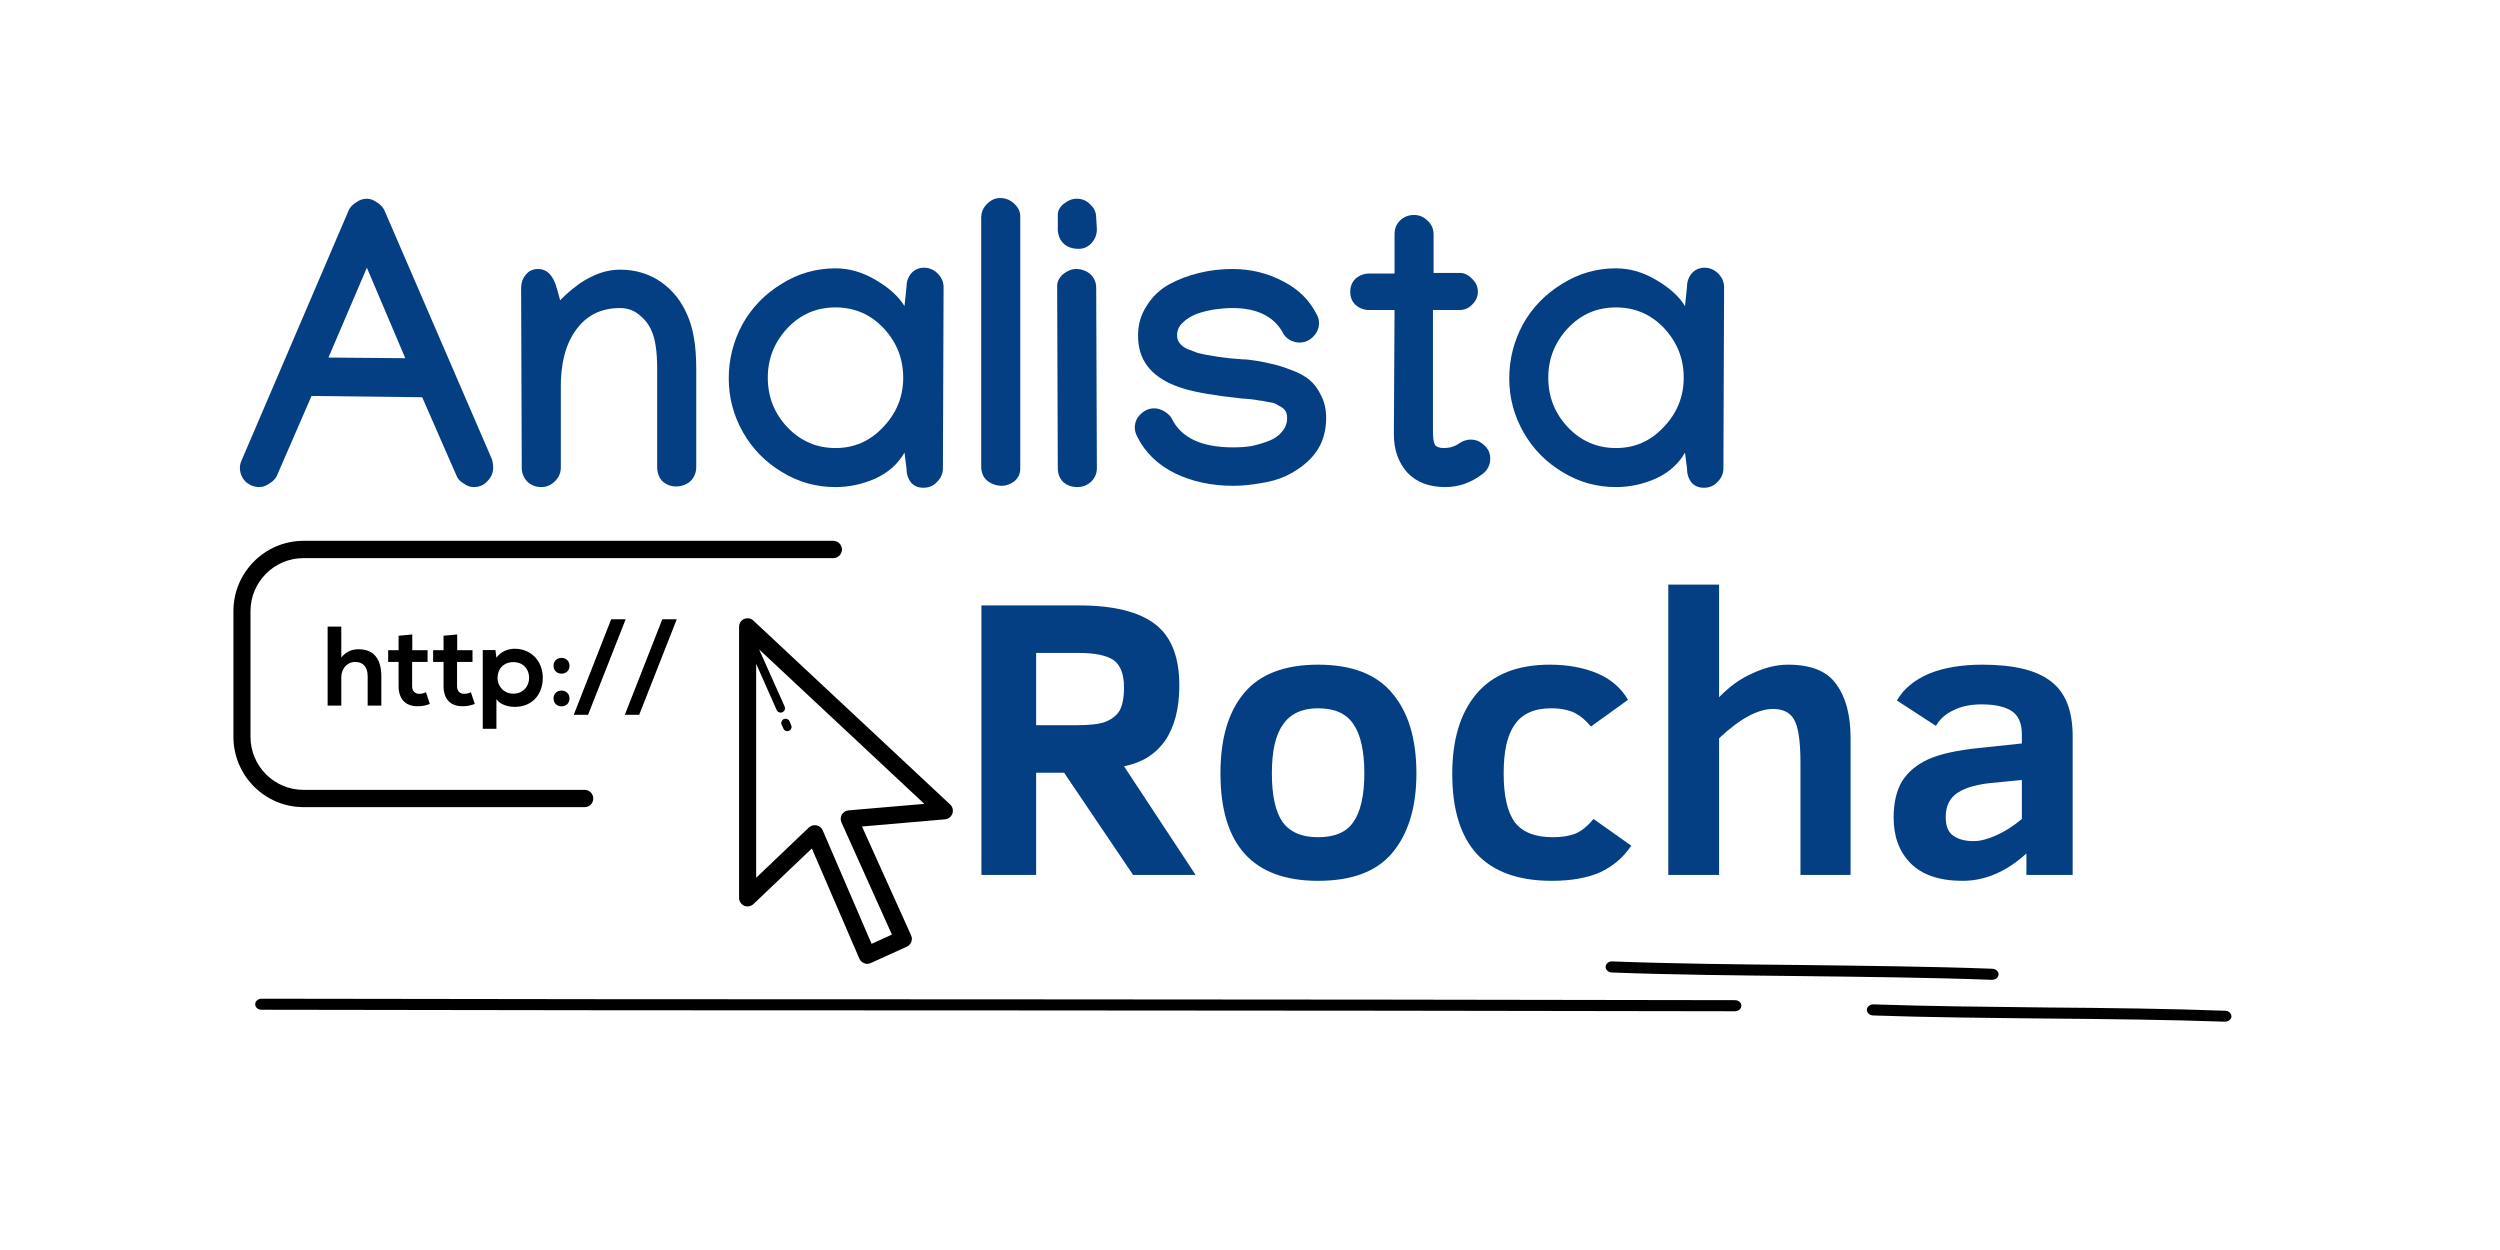 <svg xmlns="http://www.w3.org/2000/svg" xmlns:xlink="http://www.w3.org/1999/xlink" width="80" zoomAndPan="magnify" viewBox="0 0 60 30" height="40" preserveAspectRatio="xMidYMid meet" version="1.0"><defs><g/><clipPath id="a607997eab"><path d="M 5.523 12.98 L 22.945 12.98 L 22.945 23.145 L 5.523 23.145 Z M 5.523 12.98 " clip-rule="nonzero"/></clipPath><clipPath id="69dccccbde"><path d="M 6 23.074 L 42 23.074 L 42 24.527 L 6 24.527 Z M 6 23.074 " clip-rule="nonzero"/></clipPath><clipPath id="b15cb77916"><path d="M 38 23.074 L 48 23.074 L 48 24 L 38 24 Z M 38 23.074 " clip-rule="nonzero"/></clipPath><clipPath id="96698cdc03"><path d="M 44 24 L 54 24 L 54 24.527 L 44 24.527 Z M 44 24 " clip-rule="nonzero"/></clipPath></defs><g clip-path="url(#a607997eab)"><path fill="#000000" d="M 7.285 12.98 C 6.355 12.98 5.602 13.738 5.602 14.668 L 5.602 17.684 C 5.602 18.613 6.355 19.371 7.285 19.371 L 14.035 19.371 C 14.148 19.371 14.238 19.277 14.238 19.164 C 14.238 19.051 14.148 18.957 14.035 18.957 L 7.285 18.957 C 6.582 18.957 6.012 18.387 6.012 17.684 L 6.012 14.668 C 6.012 13.965 6.582 13.395 7.285 13.395 L 20 13.395 C 20.113 13.395 20.207 13.301 20.207 13.188 C 20.207 13.074 20.113 12.98 20 12.98 Z M 17.918 14.84 C 17.898 14.84 17.879 14.848 17.859 14.855 C 17.785 14.887 17.738 14.961 17.738 15.043 L 17.738 21.547 C 17.738 21.629 17.785 21.703 17.859 21.738 C 17.938 21.77 18.023 21.754 18.086 21.695 L 19.484 20.363 L 20.625 23.008 C 20.648 23.059 20.688 23.098 20.742 23.117 C 20.766 23.129 20.789 23.133 20.812 23.133 C 20.844 23.133 20.871 23.125 20.898 23.113 L 21.766 22.719 C 21.867 22.672 21.914 22.551 21.867 22.449 L 20.688 19.836 L 22.68 19.664 C 22.762 19.656 22.832 19.602 22.859 19.523 C 22.883 19.449 22.863 19.363 22.805 19.309 L 18.082 14.895 C 18.039 14.852 17.977 14.832 17.918 14.84 Z M 14.668 14.863 L 13.77 17.156 L 14.113 17.156 L 15.016 14.863 Z M 15.895 14.863 L 14.996 17.156 L 15.34 17.156 L 16.242 14.863 Z M 7.863 15.039 L 7.863 16.934 L 8.191 16.934 L 8.191 16.254 C 8.191 16.051 8.328 15.887 8.523 15.887 C 8.699 15.887 8.824 15.988 8.824 16.234 L 8.824 16.934 L 9.152 16.934 L 9.152 16.23 C 9.152 15.84 8.988 15.582 8.609 15.582 C 8.457 15.582 8.312 15.629 8.191 15.781 L 8.191 15.039 Z M 9.895 15.227 L 9.566 15.258 L 9.566 15.605 L 9.316 15.605 L 9.316 15.887 L 9.566 15.887 L 9.566 16.465 C 9.566 16.797 9.754 16.961 10.043 16.949 C 10.145 16.949 10.223 16.93 10.316 16.895 L 10.223 16.613 C 10.176 16.637 10.117 16.652 10.066 16.652 C 9.961 16.652 9.891 16.59 9.891 16.465 L 9.891 15.887 L 10.262 15.887 L 10.262 15.605 L 9.895 15.605 Z M 10.973 15.227 L 10.645 15.258 L 10.645 15.605 L 10.395 15.605 L 10.395 15.887 L 10.645 15.887 L 10.645 16.465 C 10.645 16.797 10.832 16.961 11.121 16.949 C 11.219 16.949 11.297 16.93 11.395 16.895 L 11.301 16.613 C 11.254 16.637 11.195 16.652 11.141 16.652 C 11.039 16.652 10.969 16.59 10.969 16.465 L 10.969 15.887 L 11.34 15.887 L 11.34 15.605 L 10.973 15.605 Z M 12.348 15.57 C 12.195 15.57 12.016 15.637 11.914 15.785 L 11.891 15.602 L 11.586 15.602 L 11.586 17.492 L 11.914 17.492 L 11.914 16.777 C 12.008 16.922 12.215 16.965 12.355 16.965 C 12.781 16.965 13.027 16.656 13.027 16.27 C 13.027 15.875 12.758 15.57 12.348 15.57 Z M 18.219 15.586 L 22.184 19.293 L 20.363 19.449 C 20.297 19.457 20.238 19.492 20.203 19.551 C 20.172 19.609 20.168 19.68 20.195 19.738 L 21.406 22.43 L 20.918 22.652 L 19.746 19.93 C 19.719 19.867 19.664 19.82 19.598 19.809 C 19.582 19.805 19.57 19.805 19.555 19.805 C 19.504 19.805 19.453 19.824 19.414 19.859 L 18.148 21.066 L 18.148 15.93 L 18.641 17.043 C 18.66 17.082 18.695 17.102 18.734 17.102 C 18.75 17.102 18.766 17.102 18.777 17.094 C 18.832 17.07 18.852 17.012 18.832 16.957 Z M 13.477 15.789 C 13.379 15.789 13.285 15.852 13.285 15.98 C 13.285 16.23 13.668 16.23 13.668 15.98 C 13.668 15.852 13.57 15.789 13.477 15.789 Z M 12.32 15.891 C 12.559 15.891 12.699 16.059 12.699 16.27 C 12.699 16.477 12.547 16.648 12.32 16.648 C 12.098 16.648 11.941 16.477 11.941 16.27 C 11.941 16.059 12.082 15.891 12.32 15.891 Z M 13.477 16.574 C 13.379 16.574 13.285 16.637 13.285 16.762 C 13.285 17.016 13.668 17.016 13.668 16.762 C 13.668 16.637 13.57 16.574 13.477 16.574 Z M 18.855 17.25 C 18.84 17.25 18.828 17.25 18.812 17.258 C 18.762 17.281 18.738 17.34 18.758 17.391 L 18.801 17.484 C 18.816 17.527 18.855 17.547 18.895 17.547 C 18.906 17.547 18.922 17.547 18.934 17.539 C 18.988 17.52 19.012 17.457 18.988 17.406 L 18.949 17.312 C 18.934 17.273 18.895 17.25 18.855 17.25 Z M 18.855 17.25 " fill-opacity="1" fill-rule="nonzero"/></g><g clip-path="url(#69dccccbde)"><path fill="#000000" d="M 41.637 24.27 C 36.531 24.258 30.137 24.254 23.953 24.25 C 17.77 24.25 11.375 24.246 6.277 24.234 C 6.191 24.234 6.125 24.176 6.125 24.102 C 6.125 24.027 6.195 23.969 6.281 23.969 C 11.379 23.98 17.77 23.984 23.953 23.984 C 30.141 23.988 36.535 23.992 41.637 24.004 C 41.723 24.004 41.793 24.062 41.793 24.137 C 41.793 24.211 41.723 24.27 41.637 24.27 Z M 41.637 24.27 " fill-opacity="1" fill-rule="nonzero"/></g><g clip-path="url(#b15cb77916)"><path fill="#000000" d="M 47.809 23.516 C 47.805 23.516 47.805 23.516 47.801 23.516 C 46.344 23.461 44.758 23.445 43.223 23.426 C 41.703 23.41 40.129 23.395 38.684 23.34 C 38.598 23.336 38.531 23.273 38.535 23.203 C 38.539 23.129 38.613 23.066 38.695 23.074 C 40.137 23.129 41.707 23.145 43.227 23.16 C 44.766 23.18 46.355 23.195 47.816 23.25 C 47.902 23.254 47.969 23.316 47.965 23.391 C 47.961 23.461 47.891 23.516 47.809 23.516 Z M 47.809 23.516 " fill-opacity="1" fill-rule="nonzero"/></g><g clip-path="url(#96698cdc03)"><path fill="#000000" d="M 53.398 24.52 C 53.395 24.52 53.395 24.52 53.391 24.52 C 52.043 24.473 50.574 24.457 49.152 24.445 C 47.746 24.43 46.289 24.418 44.953 24.371 C 44.867 24.367 44.801 24.305 44.805 24.23 C 44.809 24.16 44.879 24.102 44.965 24.105 C 46.297 24.152 47.75 24.164 49.156 24.18 C 50.582 24.191 52.051 24.207 53.402 24.258 C 53.488 24.258 53.555 24.32 53.555 24.395 C 53.551 24.465 53.48 24.52 53.398 24.52 Z M 53.398 24.52 " fill-opacity="1" fill-rule="nonzero"/></g><g fill="#043f83" fill-opacity="1"><g transform="translate(5.524, 11.581)"><g><path d="M 2.844 -6.531 C 2.875 -6.602 2.93 -6.664 3.016 -6.719 C 3.098 -6.781 3.188 -6.812 3.281 -6.812 C 3.363 -6.812 3.445 -6.781 3.531 -6.719 C 3.613 -6.664 3.672 -6.602 3.703 -6.531 L 6.281 -0.562 C 6.301 -0.5 6.312 -0.43 6.312 -0.359 C 6.312 -0.234 6.266 -0.125 6.172 -0.031 C 6.086 0.062 5.977 0.109 5.844 0.109 C 5.758 0.109 5.676 0.078 5.594 0.016 C 5.508 -0.035 5.453 -0.102 5.422 -0.188 L 4.609 -2.047 L 1.953 -2.078 L 1.125 -0.172 C 1.094 -0.098 1.035 -0.035 0.953 0.016 C 0.867 0.078 0.785 0.109 0.703 0.109 C 0.578 0.109 0.469 0.066 0.375 -0.016 C 0.281 -0.109 0.234 -0.223 0.234 -0.359 C 0.234 -0.422 0.25 -0.484 0.281 -0.547 Z M 3.281 -5.156 L 2.359 -3 L 4.203 -2.984 Z M 3.281 -5.156 "/></g></g></g><g fill="#043f83" fill-opacity="1"><g transform="translate(12.069, 11.581)"><g><path d="M 1.375 -4.375 C 1.52 -4.52 1.648 -4.633 1.766 -4.719 C 1.879 -4.812 2.031 -4.898 2.219 -4.984 C 2.414 -5.066 2.613 -5.109 2.812 -5.109 C 3.188 -5.109 3.516 -5.008 3.797 -4.812 C 4.078 -4.613 4.285 -4.352 4.422 -4.031 C 4.566 -3.719 4.641 -3.285 4.641 -2.734 L 4.641 -0.375 C 4.641 -0.238 4.594 -0.125 4.5 -0.031 C 4.406 0.051 4.289 0.094 4.156 0.094 C 4.031 0.094 3.922 0.051 3.828 -0.031 C 3.742 -0.125 3.703 -0.238 3.703 -0.375 L 3.703 -2.734 C 3.703 -3.148 3.656 -3.457 3.562 -3.656 C 3.5 -3.801 3.398 -3.926 3.266 -4.031 C 3.141 -4.133 2.988 -4.188 2.812 -4.188 C 2.352 -4.188 2 -4.008 1.75 -3.656 C 1.5 -3.312 1.379 -2.832 1.391 -2.219 L 1.391 -0.359 C 1.391 -0.234 1.344 -0.125 1.25 -0.031 C 1.156 0.062 1.047 0.109 0.922 0.109 C 0.785 0.109 0.672 0.062 0.578 -0.031 C 0.492 -0.125 0.453 -0.234 0.453 -0.359 L 0.438 -4.656 C 0.438 -4.789 0.473 -4.898 0.547 -4.984 C 0.617 -5.078 0.719 -5.125 0.844 -5.125 C 1.062 -5.125 1.211 -4.969 1.297 -4.656 Z M 1.375 -4.375 "/></g></g></g><g fill="#043f83" fill-opacity="1"><g transform="translate(17.146, 11.581)"><g><path d="M 2.906 -5.141 C 3.238 -5.141 3.562 -5.047 3.875 -4.859 C 4.195 -4.672 4.426 -4.461 4.562 -4.234 L 4.609 -4.688 C 4.609 -4.812 4.645 -4.922 4.719 -5.016 C 4.801 -5.109 4.906 -5.156 5.031 -5.156 C 5.156 -5.156 5.266 -5.109 5.359 -5.016 C 5.453 -4.922 5.5 -4.812 5.5 -4.688 L 5.5 -4.672 L 5.484 -0.344 C 5.484 -0.219 5.438 -0.109 5.344 -0.016 C 5.258 0.078 5.148 0.125 5.016 0.125 C 4.891 0.125 4.789 0.082 4.719 0 C 4.645 -0.094 4.609 -0.207 4.609 -0.344 L 4.562 -0.719 C 4.406 -0.445 4.172 -0.238 3.859 -0.094 C 3.555 0.039 3.238 0.109 2.906 0.109 C 2.445 0.109 2.02 -0.008 1.625 -0.25 C 1.227 -0.488 0.914 -0.805 0.688 -1.203 C 0.457 -1.609 0.344 -2.039 0.344 -2.5 C 0.344 -2.957 0.453 -3.391 0.672 -3.797 C 0.898 -4.203 1.211 -4.523 1.609 -4.766 C 2.004 -5.016 2.438 -5.141 2.906 -5.141 Z M 4.531 -2.516 C 4.531 -2.973 4.375 -3.367 4.062 -3.703 C 3.75 -4.035 3.363 -4.203 2.906 -4.203 C 2.445 -4.203 2.062 -4.035 1.75 -3.703 C 1.438 -3.367 1.281 -2.973 1.281 -2.516 C 1.281 -2.055 1.438 -1.66 1.75 -1.328 C 2.07 -0.992 2.457 -0.828 2.906 -0.828 C 3.352 -0.828 3.734 -0.992 4.047 -1.328 C 4.367 -1.66 4.531 -2.055 4.531 -2.516 Z M 4.531 -2.516 "/></g></g></g><g fill="#043f83" fill-opacity="1"><g transform="translate(23.111, 11.581)"><g><path d="M 0.891 -6.828 C 1.035 -6.828 1.156 -6.773 1.25 -6.672 C 1.344 -6.578 1.383 -6.473 1.375 -6.359 L 1.375 -0.328 C 1.375 -0.211 1.328 -0.113 1.234 -0.031 C 1.141 0.039 1.039 0.078 0.938 0.078 C 0.801 0.078 0.68 0.035 0.578 -0.047 C 0.484 -0.129 0.438 -0.242 0.438 -0.391 L 0.438 -6.359 C 0.438 -6.473 0.477 -6.578 0.562 -6.672 C 0.656 -6.773 0.766 -6.828 0.891 -6.828 Z M 0.891 -6.828 "/></g></g></g><g fill="#043f83" fill-opacity="1"><g transform="translate(24.934, 11.581)"><g><path d="M 0.953 -5.609 C 0.805 -5.609 0.688 -5.648 0.594 -5.734 C 0.508 -5.816 0.461 -5.926 0.453 -6.062 L 0.453 -6.422 C 0.453 -6.523 0.5 -6.613 0.594 -6.688 C 0.695 -6.77 0.801 -6.812 0.906 -6.812 C 1.039 -6.812 1.148 -6.766 1.234 -6.672 C 1.328 -6.586 1.375 -6.484 1.375 -6.359 L 1.391 -6.078 C 1.391 -5.953 1.348 -5.844 1.266 -5.75 C 1.18 -5.656 1.078 -5.609 0.953 -5.609 Z M 0.438 -4.719 C 0.438 -4.82 0.484 -4.914 0.578 -5 C 0.68 -5.082 0.785 -5.125 0.891 -5.125 C 1.023 -5.125 1.141 -5.082 1.234 -5 C 1.328 -4.914 1.375 -4.805 1.375 -4.672 L 1.391 -0.344 C 1.391 -0.219 1.344 -0.109 1.25 -0.016 C 1.156 0.066 1.047 0.109 0.922 0.109 C 0.785 0.109 0.672 0.066 0.578 -0.016 C 0.492 -0.109 0.453 -0.219 0.453 -0.344 Z M 0.438 -4.719 "/></g></g></g><g fill="#043f83" fill-opacity="1"><g transform="translate(26.766, 11.581)"><g><path d="M 2.812 -5.125 C 3.258 -5.125 3.664 -5.023 4.031 -4.828 C 4.395 -4.641 4.66 -4.379 4.828 -4.047 C 4.867 -3.984 4.891 -3.91 4.891 -3.828 C 4.891 -3.703 4.844 -3.594 4.75 -3.5 C 4.656 -3.406 4.547 -3.359 4.422 -3.359 C 4.348 -3.359 4.27 -3.379 4.188 -3.422 C 4.102 -3.473 4.047 -3.535 4.016 -3.609 C 3.797 -3.992 3.395 -4.188 2.812 -4.188 C 2.676 -4.188 2.535 -4.176 2.391 -4.156 C 2.242 -4.133 2.098 -4.098 1.953 -4.047 C 1.816 -3.992 1.703 -3.922 1.609 -3.828 C 1.523 -3.742 1.484 -3.645 1.484 -3.531 C 1.484 -3.457 1.504 -3.395 1.547 -3.344 C 1.586 -3.289 1.648 -3.242 1.734 -3.203 C 1.816 -3.172 1.898 -3.141 1.984 -3.109 C 2.066 -3.086 2.172 -3.066 2.297 -3.047 C 2.422 -3.023 2.523 -3.008 2.609 -3 C 2.691 -2.988 2.789 -2.977 2.906 -2.969 C 3.031 -2.957 3.113 -2.953 3.156 -2.953 C 3.363 -2.93 3.547 -2.898 3.703 -2.859 C 3.867 -2.828 4.039 -2.773 4.219 -2.703 C 4.395 -2.641 4.539 -2.562 4.656 -2.469 C 4.77 -2.375 4.863 -2.25 4.938 -2.094 C 5.02 -1.938 5.062 -1.754 5.062 -1.547 C 5.062 -1.328 5.02 -1.125 4.938 -0.938 C 4.852 -0.758 4.738 -0.609 4.594 -0.484 C 4.457 -0.359 4.289 -0.25 4.094 -0.156 C 3.906 -0.07 3.703 -0.016 3.484 0.016 C 3.273 0.055 3.055 0.078 2.828 0.078 C 2.316 0.078 1.852 -0.02 1.438 -0.219 C 1.02 -0.426 0.719 -0.719 0.531 -1.094 C 0.488 -1.176 0.469 -1.25 0.469 -1.312 C 0.469 -1.445 0.516 -1.555 0.609 -1.641 C 0.703 -1.734 0.812 -1.781 0.938 -1.781 C 1.02 -1.781 1.102 -1.754 1.188 -1.703 C 1.27 -1.648 1.328 -1.594 1.359 -1.531 C 1.586 -1.07 2.078 -0.844 2.828 -0.844 C 2.973 -0.844 3.117 -0.852 3.266 -0.875 C 3.41 -0.906 3.551 -0.945 3.688 -1 C 3.82 -1.051 3.926 -1.125 4 -1.219 C 4.082 -1.312 4.125 -1.422 4.125 -1.547 C 4.125 -1.609 4.113 -1.66 4.094 -1.703 C 4.07 -1.742 4.035 -1.781 3.984 -1.812 C 3.93 -1.844 3.883 -1.867 3.844 -1.891 C 3.801 -1.91 3.734 -1.926 3.641 -1.938 C 3.555 -1.957 3.492 -1.969 3.453 -1.969 C 3.422 -1.977 3.352 -1.988 3.25 -2 C 3.145 -2.008 3.078 -2.016 3.047 -2.016 C 2.398 -2.086 1.938 -2.164 1.656 -2.25 C 1 -2.445 0.633 -2.801 0.562 -3.312 C 0.551 -3.383 0.547 -3.457 0.547 -3.531 C 0.547 -3.789 0.613 -4.023 0.75 -4.234 C 0.883 -4.453 1.062 -4.625 1.281 -4.75 C 1.508 -4.875 1.754 -4.969 2.016 -5.031 C 2.273 -5.094 2.539 -5.125 2.812 -5.125 Z M 2.812 -5.125 "/></g></g></g><g fill="#043f83" fill-opacity="1"><g transform="translate(32.297, 11.581)"><g><path d="M 1.172 -5.953 C 1.172 -6.086 1.211 -6.195 1.297 -6.281 C 1.391 -6.375 1.504 -6.422 1.641 -6.422 C 1.766 -6.422 1.875 -6.375 1.969 -6.281 C 2.062 -6.195 2.109 -6.086 2.109 -5.953 L 2.109 -5.031 L 2.734 -5.031 C 2.848 -5.031 2.945 -4.984 3.031 -4.891 C 3.125 -4.805 3.172 -4.703 3.172 -4.578 C 3.172 -4.461 3.125 -4.359 3.031 -4.266 C 2.945 -4.18 2.848 -4.141 2.734 -4.141 L 2.094 -4.141 L 2.094 -1.234 C 2.094 -1.078 2.109 -0.969 2.141 -0.906 C 2.18 -0.852 2.254 -0.828 2.359 -0.828 C 2.492 -0.828 2.613 -0.863 2.719 -0.938 C 2.812 -1 2.906 -1.031 3 -1.031 C 3.125 -1.031 3.234 -0.984 3.328 -0.891 C 3.422 -0.805 3.469 -0.703 3.469 -0.578 C 3.469 -0.422 3.406 -0.297 3.281 -0.203 C 3.008 0.004 2.711 0.109 2.391 0.109 C 2.004 0.109 1.703 -0.004 1.484 -0.234 C 1.266 -0.473 1.156 -0.781 1.156 -1.156 L 1.156 -1.203 L 1.172 -4.141 L 0.562 -4.141 C 0.438 -4.141 0.328 -4.18 0.234 -4.266 C 0.148 -4.348 0.109 -4.453 0.109 -4.578 C 0.109 -4.703 0.148 -4.805 0.234 -4.891 C 0.328 -4.973 0.438 -5.016 0.562 -5.016 L 1.172 -5.016 Z M 1.172 -5.953 "/></g></g></g><g fill="#043f83" fill-opacity="1"><g transform="translate(35.878, 11.581)"><g><path d="M 2.906 -5.141 C 3.238 -5.141 3.562 -5.047 3.875 -4.859 C 4.195 -4.672 4.426 -4.461 4.562 -4.234 L 4.609 -4.688 C 4.609 -4.812 4.645 -4.922 4.719 -5.016 C 4.801 -5.109 4.906 -5.156 5.031 -5.156 C 5.156 -5.156 5.266 -5.109 5.359 -5.016 C 5.453 -4.922 5.5 -4.812 5.5 -4.688 L 5.5 -4.672 L 5.484 -0.344 C 5.484 -0.219 5.438 -0.109 5.344 -0.016 C 5.258 0.078 5.148 0.125 5.016 0.125 C 4.891 0.125 4.789 0.082 4.719 0 C 4.645 -0.094 4.609 -0.207 4.609 -0.344 L 4.562 -0.719 C 4.406 -0.445 4.172 -0.238 3.859 -0.094 C 3.555 0.039 3.238 0.109 2.906 0.109 C 2.445 0.109 2.02 -0.008 1.625 -0.25 C 1.227 -0.488 0.914 -0.805 0.688 -1.203 C 0.457 -1.609 0.344 -2.039 0.344 -2.5 C 0.344 -2.957 0.453 -3.391 0.672 -3.797 C 0.898 -4.203 1.211 -4.523 1.609 -4.766 C 2.004 -5.016 2.438 -5.141 2.906 -5.141 Z M 4.531 -2.516 C 4.531 -2.973 4.375 -3.367 4.062 -3.703 C 3.75 -4.035 3.363 -4.203 2.906 -4.203 C 2.445 -4.203 2.062 -4.035 1.75 -3.703 C 1.438 -3.367 1.281 -2.973 1.281 -2.516 C 1.281 -2.055 1.438 -1.66 1.75 -1.328 C 2.07 -0.992 2.457 -0.828 2.906 -0.828 C 3.352 -0.828 3.734 -0.992 4.047 -1.328 C 4.367 -1.66 4.531 -2.055 4.531 -2.516 Z M 4.531 -2.516 "/></g></g></g><g fill="#043f83" fill-opacity="1"><g transform="translate(22.851, 20.999)"><g><path d="M 4.344 0 L 2.688 -2.453 L 2.016 -2.453 L 2.016 0 L 0.703 0 L 0.703 -6.469 L 3.047 -6.469 C 3.879 -6.469 4.488 -6.316 4.875 -6.016 C 5.258 -5.723 5.453 -5.234 5.453 -4.547 C 5.453 -3.992 5.336 -3.551 5.109 -3.219 C 4.879 -2.895 4.551 -2.691 4.125 -2.609 L 5.844 0 Z M 4.125 -4.5 C 4.125 -4.82 4.039 -5.039 3.875 -5.156 C 3.707 -5.27 3.43 -5.328 3.047 -5.328 L 2.016 -5.328 L 2.016 -3.594 L 2.984 -3.594 C 3.285 -3.594 3.516 -3.617 3.672 -3.672 C 3.828 -3.734 3.941 -3.82 4.016 -3.938 C 4.086 -4.062 4.125 -4.25 4.125 -4.5 Z M 4.125 -4.5 "/></g></g></g><g fill="#043f83" fill-opacity="1"><g transform="translate(28.853, 20.999)"><g><path d="M 5.141 -2.438 C 5.141 -1.625 4.945 -0.988 4.562 -0.531 C 4.188 -0.082 3.594 0.141 2.781 0.141 C 1.219 0.141 0.438 -0.719 0.438 -2.438 C 0.438 -3.27 0.625 -3.91 1 -4.359 C 1.375 -4.816 1.969 -5.047 2.781 -5.047 C 3.594 -5.047 4.188 -4.816 4.562 -4.359 C 4.945 -3.91 5.141 -3.27 5.141 -2.438 Z M 3.891 -2.438 C 3.891 -2.977 3.801 -3.375 3.625 -3.625 C 3.457 -3.875 3.176 -4 2.781 -4 C 2.395 -4 2.113 -3.867 1.938 -3.609 C 1.758 -3.359 1.672 -2.969 1.672 -2.438 C 1.672 -1.914 1.754 -1.531 1.922 -1.281 C 2.098 -1.031 2.383 -0.906 2.781 -0.906 C 3.176 -0.906 3.457 -1.023 3.625 -1.266 C 3.801 -1.516 3.891 -1.906 3.891 -2.438 Z M 3.891 -2.438 "/></g></g></g><g fill="#043f83" fill-opacity="1"><g transform="translate(34.416, 20.999)"><g><path d="M 4.734 -0.703 C 4.547 -0.422 4.297 -0.207 3.984 -0.062 C 3.68 0.07 3.297 0.141 2.828 0.141 C 2.035 0.141 1.438 -0.07 1.031 -0.5 C 0.633 -0.938 0.438 -1.578 0.438 -2.422 C 0.438 -3.242 0.629 -3.883 1.016 -4.344 C 1.41 -4.812 2 -5.047 2.781 -5.047 C 3.207 -5.047 3.582 -4.977 3.906 -4.844 C 4.238 -4.707 4.488 -4.492 4.656 -4.203 L 3.766 -3.562 C 3.648 -3.707 3.52 -3.816 3.375 -3.891 C 3.227 -3.961 3.039 -4 2.812 -4 C 2.406 -4 2.113 -3.867 1.938 -3.609 C 1.758 -3.359 1.672 -2.969 1.672 -2.438 C 1.672 -1.906 1.758 -1.516 1.938 -1.266 C 2.125 -1.023 2.43 -0.906 2.859 -0.906 C 3.047 -0.906 3.219 -0.93 3.375 -0.984 C 3.531 -1.047 3.68 -1.164 3.828 -1.344 Z M 4.734 -0.703 "/></g></g></g><g fill="#043f83" fill-opacity="1"><g transform="translate(39.367, 20.999)"><g><path d="M 3.844 0 L 3.844 -2.703 C 3.844 -3.223 3.789 -3.566 3.688 -3.734 C 3.594 -3.898 3.426 -3.984 3.188 -3.984 C 2.82 -3.984 2.391 -3.75 1.891 -3.281 L 1.891 0 L 0.672 0 L 0.672 -6.969 L 1.891 -6.969 L 1.891 -4.266 C 2.141 -4.523 2.41 -4.719 2.703 -4.844 C 2.992 -4.977 3.273 -5.047 3.547 -5.047 C 4.098 -5.047 4.484 -4.891 4.703 -4.578 C 4.93 -4.273 5.047 -3.844 5.047 -3.281 L 5.047 0 Z M 3.844 0 "/></g></g></g><g fill="#043f83" fill-opacity="1"><g transform="translate(45.056, 20.999)"><g><path d="M 3.578 0 L 3.578 -0.516 C 3.098 -0.078 2.586 0.141 2.047 0.141 C 1.492 0.141 1.078 0 0.797 -0.281 C 0.523 -0.562 0.391 -0.926 0.391 -1.375 C 0.391 -1.727 0.457 -2.02 0.594 -2.25 C 0.738 -2.477 0.953 -2.656 1.234 -2.781 C 1.516 -2.906 1.914 -2.992 2.438 -3.047 L 3.469 -3.156 L 3.469 -3.375 C 3.469 -3.645 3.383 -3.832 3.219 -3.938 C 3.062 -4.039 2.82 -4.094 2.5 -4.094 C 2.238 -4.094 2.016 -4.047 1.828 -3.953 C 1.641 -3.867 1.5 -3.742 1.406 -3.578 L 0.469 -4.188 C 0.633 -4.469 0.891 -4.68 1.234 -4.828 C 1.586 -4.973 2.016 -5.047 2.516 -5.047 C 3.285 -5.047 3.836 -4.91 4.172 -4.641 C 4.516 -4.379 4.688 -3.941 4.688 -3.328 L 4.688 0 Z M 3.469 -2.281 L 2.859 -2.219 C 2.43 -2.188 2.117 -2.102 1.922 -1.969 C 1.734 -1.844 1.641 -1.648 1.641 -1.391 C 1.641 -1.172 1.703 -1.02 1.828 -0.938 C 1.953 -0.852 2.113 -0.812 2.312 -0.812 C 2.469 -0.812 2.648 -0.859 2.859 -0.953 C 3.066 -1.047 3.27 -1.176 3.469 -1.344 Z M 3.469 -2.281 "/></g></g></g></svg>